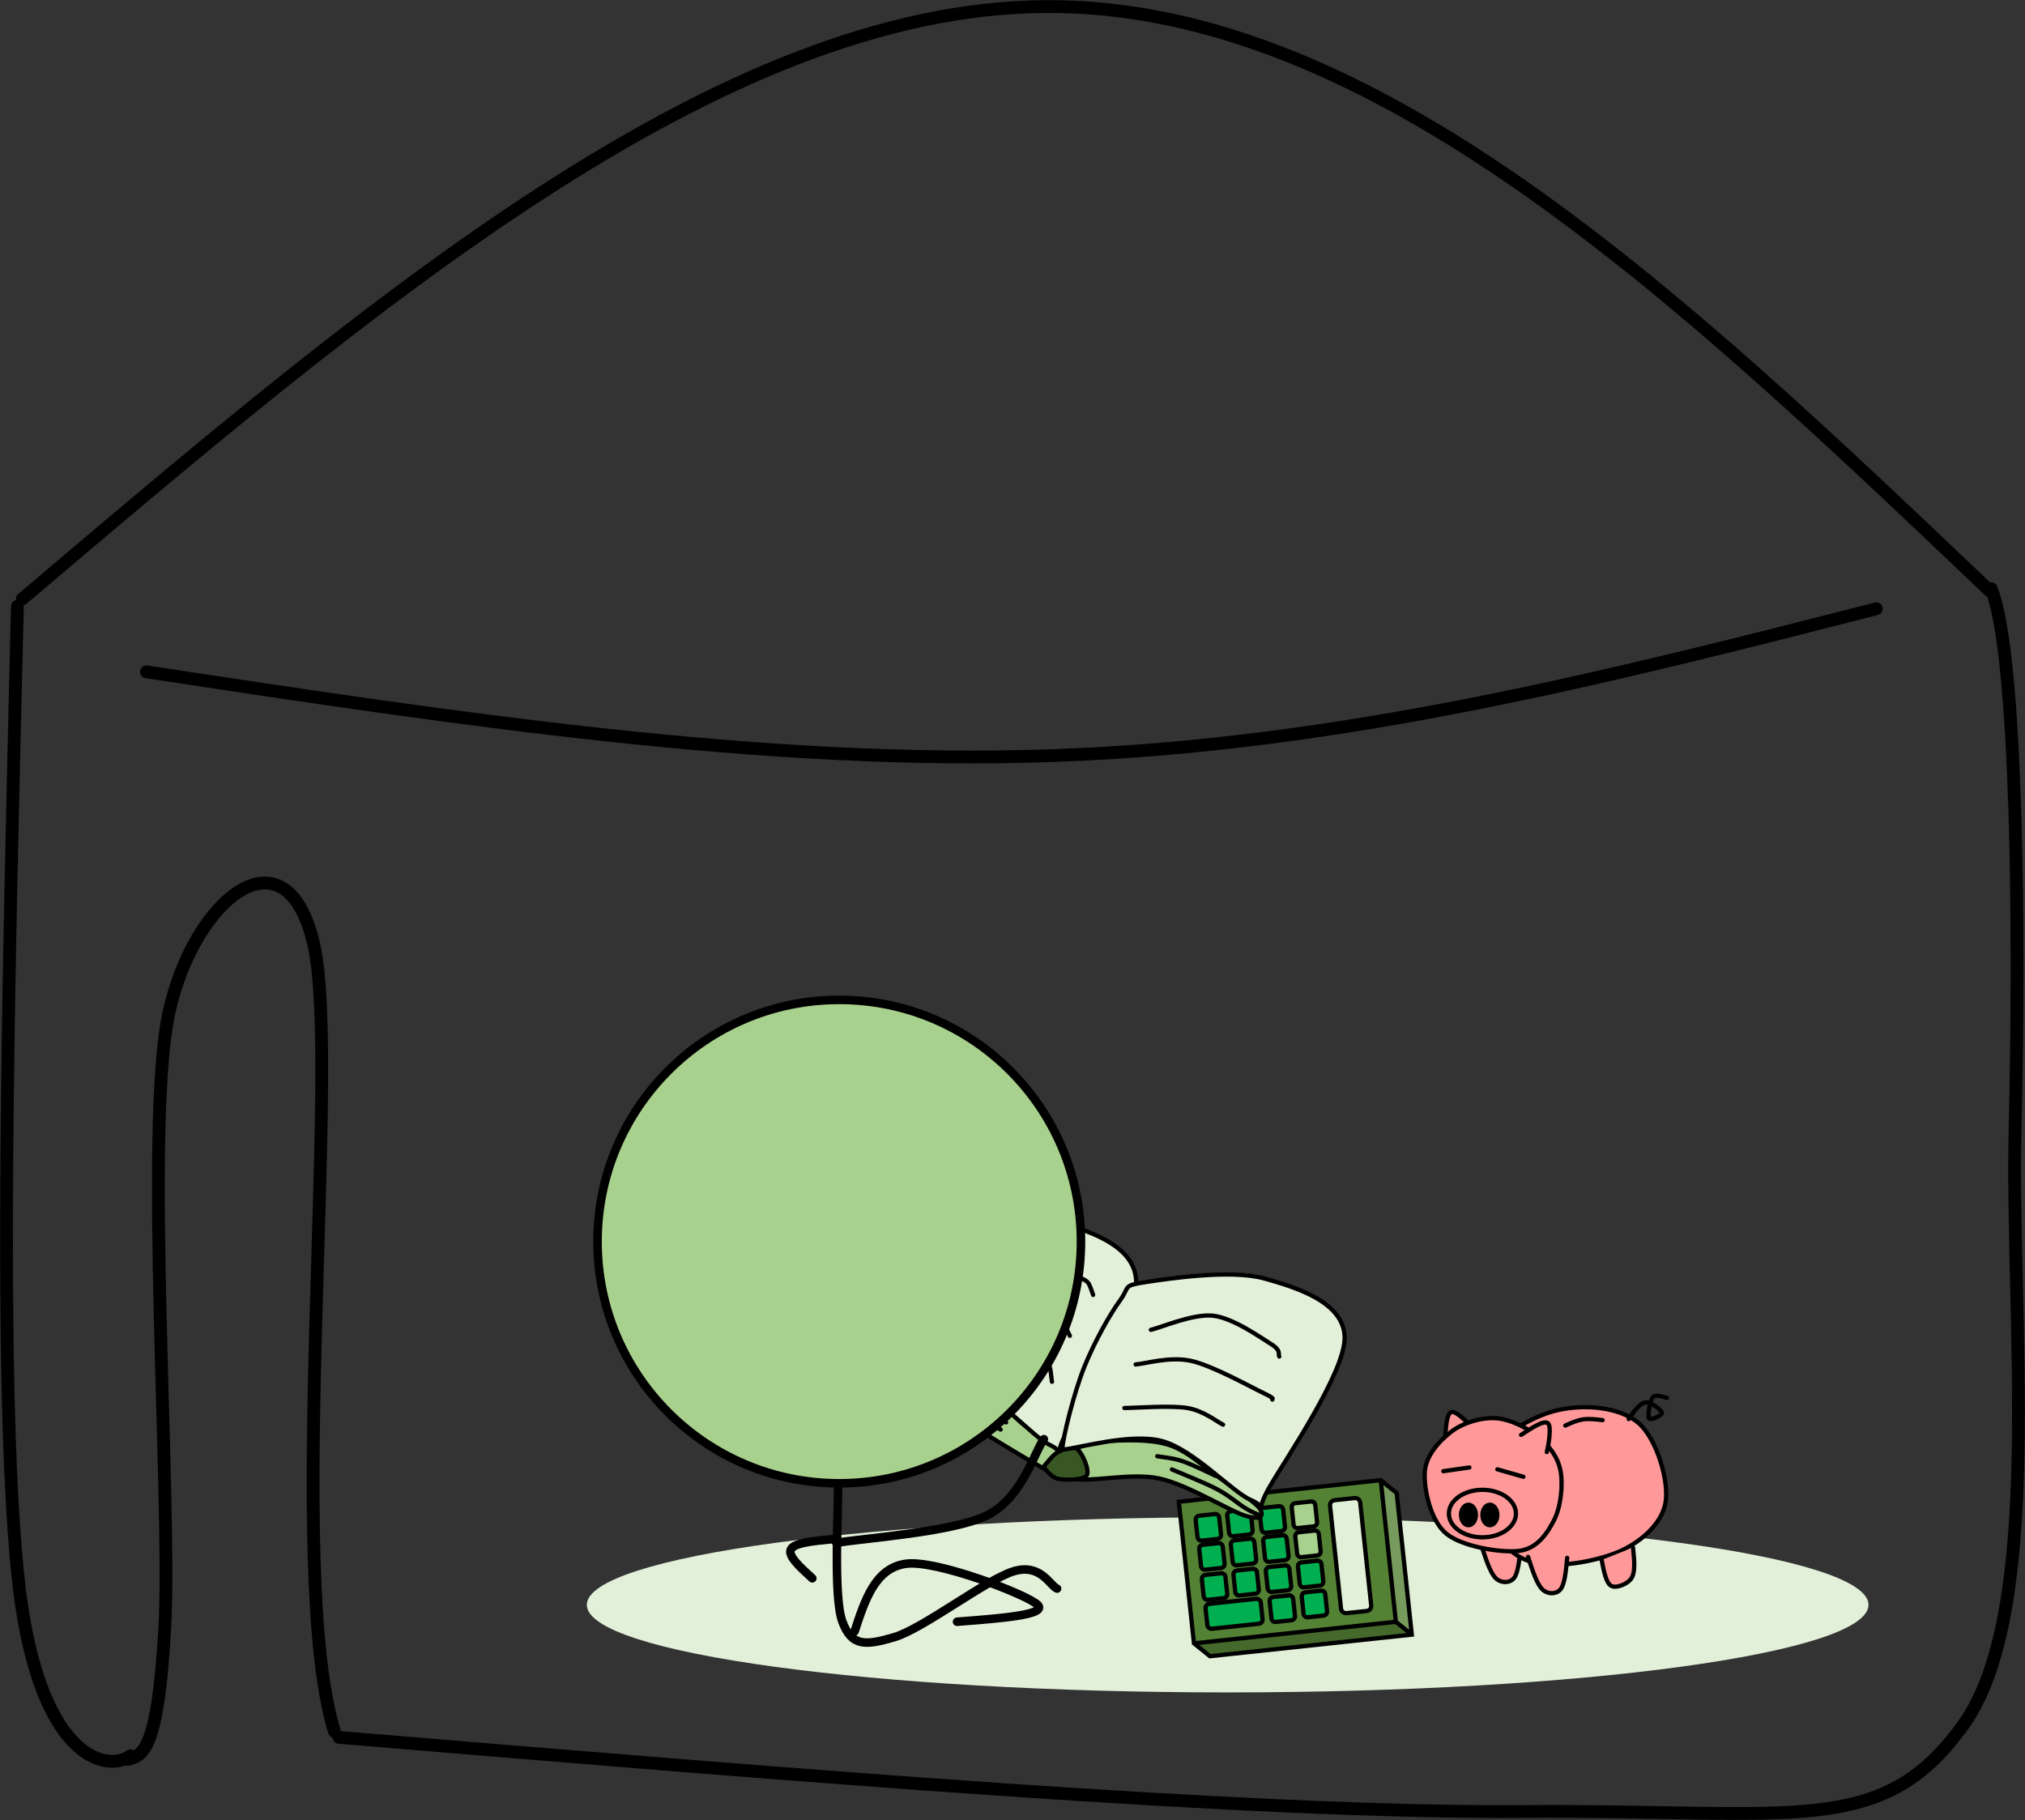 <svg width="2174" height="1954" xmlns="http://www.w3.org/2000/svg" xmlns:xlink="http://www.w3.org/1999/xlink" xml:space="preserve" overflow="hidden"><rect width="100%" height="100%" fill="#333333" stroke="none"/><g transform="translate(-1440 -294)"><path d="M2070 2017C2070 1965.09 2378.03 1923 2758 1923 3137.97 1923 3446 1965.09 3446 2017 3446 2068.91 3137.97 2111 2758 2111 2378.03 2111 2070 2068.91 2070 2017Z" fill="#E2F0D9" fill-rule="evenodd"/><path d="M2922.33 1883.15 2938.57 2035.19 2721.82 2058.34 2705.58 1906.31Z" fill="#548235" fill-rule="evenodd"/><path d="M2938.57 2035.19 2955.68 2048.99 2738.93 2072.15 2721.82 2058.34Z" fill="#44692B" fill-rule="evenodd"/><path d="M2922.33 1883.15 2939.44 1896.96 2955.68 2048.99 2938.57 2035.19Z" fill="#769B5D" fill-rule="evenodd"/><path d="M2922.33 1883.15 2939.44 1896.96 2955.68 2048.99 2738.93 2072.15 2721.82 2058.34 2705.58 1906.31ZM2922.33 1883.15 2938.57 2035.19 2955.68 2048.99M2938.57 2035.19 2721.82 2058.34" stroke="#000000" stroke-width="4.583" stroke-linecap="round" stroke-miterlimit="8" fill="none" fill-rule="evenodd"/><path d="M2894.32 1902.35C2897.31 1902.03 2899.98 1904.19 2900.3 1907.17L2912.1 2017.61C2912.42 2020.59 2910.26 2023.27 2907.28 2023.59L2885.68 2025.89C2882.7 2026.21 2880.02 2024.05 2879.7 2021.07L2867.9 1910.64C2867.58 1907.65 2869.74 1904.98 2872.72 1904.66Z" stroke="#000000" stroke-width="4.583" stroke-linecap="round" stroke-linejoin="round" stroke-miterlimit="10" fill="#E2F0D9" fill-rule="evenodd"/><path d="M2847.39 1906.04C2849.71 1905.79 2851.8 1907.47 2852.05 1909.8L2854 1928.12C2854.25 1930.44 2852.57 1932.53 2850.25 1932.78L2833.41 1934.58C2831.09 1934.82 2829 1933.14 2828.75 1930.82L2826.79 1912.5C2826.55 1910.17 2828.23 1908.09 2830.55 1907.84Z" stroke="#000000" stroke-width="4.583" stroke-linecap="round" stroke-linejoin="round" stroke-miterlimit="10" fill="#A9D18E" fill-rule="evenodd"/><path d="M2851.21 1937.26C2853.54 1937.01 2855.62 1938.69 2855.87 1941.02L2857.83 1959.34C2858.08 1961.66 2856.39 1963.75 2854.07 1964L2837.24 1965.79C2834.91 1966.04 2832.82 1964.36 2832.58 1962.04L2830.62 1943.72C2830.37 1941.39 2832.05 1939.31 2834.38 1939.06Z" stroke="#000000" stroke-width="4.583" stroke-linecap="round" stroke-linejoin="round" stroke-miterlimit="10" fill="#A9D18E" fill-rule="evenodd"/><path d="M2854.04 1969.63C2856.36 1969.38 2858.45 1971.06 2858.7 1973.39L2860.65 1991.71C2860.9 1994.03 2859.22 1996.12 2856.9 1996.37L2840.06 1998.16C2837.74 1998.41 2835.65 1996.73 2835.4 1994.4L2833.44 1976.08C2833.2 1973.76 2834.88 1971.67 2837.2 1971.43Z" stroke="#000000" stroke-width="4.583" stroke-linecap="round" stroke-linejoin="round" stroke-miterlimit="10" fill="#00B050" fill-rule="evenodd"/><path d="M2858.11 2001.8C2860.43 2001.55 2862.52 2003.23 2862.77 2005.56L2864.72 2023.88C2864.97 2026.2 2863.29 2028.29 2860.97 2028.53L2844.13 2030.33C2841.81 2030.58 2839.72 2028.9 2839.47 2026.57L2837.51 2008.25C2837.27 2005.93 2838.95 2003.84 2841.27 2003.6Z" stroke="#000000" stroke-width="4.583" stroke-linecap="round" stroke-linejoin="round" stroke-miterlimit="10" fill="#00B050" fill-rule="evenodd"/><path d="M2812.93 1911.05C2815.25 1910.8 2817.34 1912.48 2817.59 1914.81L2819.54 1933.13C2819.79 1935.45 2818.11 1937.54 2815.78 1937.79L2798.95 1939.58C2796.62 1939.83 2794.54 1938.15 2794.29 1935.83L2792.33 1917.51C2792.08 1915.18 2793.77 1913.1 2796.09 1912.85Z" stroke="#000000" stroke-width="4.583" stroke-linecap="round" stroke-linejoin="round" stroke-miterlimit="10" fill="#00B050" fill-rule="evenodd"/><path d="M2816.75 1942.27C2819.08 1942.02 2821.16 1943.7 2821.41 1946.03L2823.37 1964.35C2823.62 1966.67 2821.93 1968.76 2819.61 1969.01L2802.77 1970.8C2800.45 1971.05 2798.36 1969.37 2798.11 1967.04L2796.16 1948.72C2795.91 1946.4 2797.59 1944.31 2799.92 1944.07Z" stroke="#000000" stroke-width="4.583" stroke-linecap="round" stroke-linejoin="round" stroke-miterlimit="10" fill="#00B050" fill-rule="evenodd"/><path d="M2819.58 1974.64C2821.9 1974.39 2823.99 1976.07 2824.24 1978.4L2826.19 1996.72C2826.44 1999.04 2824.76 2001.13 2822.43 2001.37L2805.6 2003.17C2803.27 2003.42 2801.19 2001.74 2800.94 1999.41L2798.98 1981.09C2798.73 1978.77 2800.42 1976.68 2802.74 1976.44Z" stroke="#000000" stroke-width="4.583" stroke-linecap="round" stroke-linejoin="round" stroke-miterlimit="10" fill="#00B050" fill-rule="evenodd"/><path d="M2823.65 2006.81C2825.97 2006.56 2828.06 2008.24 2828.31 2010.57L2830.26 2028.89C2830.51 2031.21 2828.83 2033.3 2826.5 2033.54L2809.67 2035.34C2807.34 2035.59 2805.26 2033.91 2805.01 2031.58L2803.05 2013.26C2802.8 2010.94 2804.49 2008.85 2806.81 2008.6Z" stroke="#000000" stroke-width="4.583" stroke-linecap="round" stroke-linejoin="round" stroke-miterlimit="10" fill="#00B050" fill-rule="evenodd"/><path d="M2778.16 1914.76C2780.48 1914.51 2782.57 1916.19 2782.82 1918.52L2784.77 1936.84C2785.02 1939.16 2783.34 1941.25 2781.02 1941.49L2764.18 1943.29C2761.86 1943.54 2759.77 1941.86 2759.52 1939.53L2757.57 1921.21C2757.32 1918.89 2759 1916.8 2761.32 1916.56Z" stroke="#000000" stroke-width="4.583" stroke-linecap="round" stroke-linejoin="round" stroke-miterlimit="10" fill="#00B050" fill-rule="evenodd"/><path d="M2781.98 1945.98C2784.31 1945.73 2786.39 1947.41 2786.64 1949.74L2788.6 1968.06C2788.85 1970.38 2787.17 1972.47 2784.84 1972.71L2768.01 1974.51C2765.68 1974.76 2763.6 1973.08 2763.35 1970.75L2761.39 1952.43C2761.14 1950.11 2762.82 1948.02 2765.15 1947.78Z" stroke="#000000" stroke-width="4.583" stroke-linecap="round" stroke-linejoin="round" stroke-miterlimit="10" fill="#00B050" fill-rule="evenodd"/><path d="M2784.81 1978.35C2787.13 1978.1 2789.22 1979.78 2789.47 1982.11L2791.43 2000.43C2791.67 2002.75 2789.99 2004.84 2787.67 2005.08L2770.83 2006.88C2768.51 2007.13 2766.42 2005.45 2766.17 2003.12L2764.22 1984.8C2763.97 1982.48 2765.65 1980.39 2767.97 1980.15Z" stroke="#000000" stroke-width="4.583" stroke-linecap="round" stroke-linejoin="round" stroke-miterlimit="10" fill="#00B050" fill-rule="evenodd"/><path d="M2788.63 2010.54C2791.09 2010.28 2793.3 2012.06 2793.56 2014.52L2795.47 2032.35C2795.73 2034.81 2793.95 2037.02 2791.49 2037.28L2741.11 2042.66C2738.65 2042.93 2736.44 2041.14 2736.18 2038.68L2734.27 2020.86C2734.01 2018.4 2735.79 2016.19 2738.25 2015.92Z" stroke="#000000" stroke-width="4.583" stroke-linecap="round" stroke-linejoin="round" stroke-miterlimit="10" fill="#00B050" fill-rule="evenodd"/><path d="M2744.24 1919.5C2746.56 1919.25 2748.65 1920.93 2748.9 1923.26L2750.86 1941.58C2751.1 1943.9 2749.42 1945.99 2747.1 1946.24L2730.26 1948.04C2727.94 1948.28 2725.85 1946.6 2725.6 1944.28L2723.65 1925.96C2723.4 1923.63 2725.08 1921.55 2727.4 1921.3Z" stroke="#000000" stroke-width="4.583" stroke-linecap="round" stroke-linejoin="round" stroke-miterlimit="10" fill="#00B050" fill-rule="evenodd"/><path d="M2748.06 1950.72C2750.39 1950.47 2752.47 1952.15 2752.72 1954.48L2754.68 1972.8C2754.93 1975.12 2753.25 1977.21 2750.92 1977.46L2734.09 1979.26C2731.76 1979.5 2729.68 1977.82 2729.43 1975.5L2727.47 1957.18C2727.22 1954.85 2728.91 1952.77 2731.23 1952.52Z" stroke="#000000" stroke-width="4.583" stroke-linecap="round" stroke-linejoin="round" stroke-miterlimit="10" fill="#00B050" fill-rule="evenodd"/><path d="M2750.89 1983.09C2753.21 1982.84 2755.3 1984.52 2755.55 1986.85L2757.51 2005.17C2757.75 2007.49 2756.07 2009.58 2753.75 2009.83L2736.91 2011.62C2734.59 2011.87 2732.5 2010.19 2732.25 2007.87L2730.3 1989.55C2730.05 1987.22 2731.73 1985.14 2734.06 1984.89Z" stroke="#000000" stroke-width="4.583" stroke-linecap="round" stroke-linejoin="round" stroke-miterlimit="10" fill="#00B050" fill-rule="evenodd"/><path d="M2582.48 1852.61C2584.05 1857.4 2574.92 1876.55 2591.95 1881.34 2608.97 1886.13 2653.73 1874.66 2684.62 1881.34 2715.52 1888.02 2759.37 1916.08 2777.3 1921.43 2795.23 1926.77 2797.14 1920.43 2792.18 1913.41 2787.22 1906.4 2763.77 1890.69 2747.54 1879.34 2731.3 1867.98 2714.61 1851.61 2694.77 1845.26 2674.93 1838.91 2646.52 1840.03 2628.48 1841.25 2610.44 1842.48 2594.54 1848.38 2586.54 1852.61 2578.53 1856.84 2581.46 1864.3 2580.45 1866.64" stroke="#000000" stroke-width="4.583" stroke-linecap="round" stroke-linejoin="round" stroke-miterlimit="10" fill="#A9D18E" fill-rule="evenodd"/><path d="M2682.4 1857.45C2686.9 1858.33 2698.94 1859.21 2709.39 1862.72 2719.85 1866.23 2739.2 1875.9 2745.16 1878.53" stroke="#000000" stroke-width="4.583" stroke-linecap="round" stroke-linejoin="round" stroke-miterlimit="10" fill="none" fill-rule="evenodd"/><path d="M2698.14 1871.61C2706.21 1875.15 2733.44 1885.9 2746.52 1892.8 2759.6 1899.7 2769.16 1908.42 2776.63 1913.02 2784.1 1917.61 2788.91 1919.13 2791.36 1920.35" stroke="#000000" stroke-width="4.583" stroke-linecap="round" stroke-linejoin="round" stroke-miterlimit="10" fill="none" fill-rule="evenodd"/><path d="M2479.81 1822.47C2491.77 1829.65 2534.07 1855.9 2551.55 1865.55 2569.04 1875.2 2578.06 1882.26 2584.72 1880.36 2591.37 1878.45 2598.7 1863.3 2591.48 1854.11 2584.26 1844.91 2553.47 1833.46 2541.4 1825.16 2529.33 1816.86 2526.28 1808.78 2519.06 1804.3 2511.84 1799.81 2504.51 1795.55 2498.08 1798.24 2491.65 1800.93 2483.42 1816.75 2479.81 1822.47Z" stroke="#000000" stroke-width="4.583" stroke-linecap="round" stroke-linejoin="round" stroke-miterlimit="10" fill="#A9D18E" fill-rule="evenodd"/><path d="M2485.9 1804.31C2488.26 1804.87 2494.35 1804.88 2500.06 1807.68 2505.77 1810.48 2516.8 1818.86 2520.15 1821.1" stroke="#000000" stroke-width="4.583" stroke-linecap="round" stroke-linejoin="round" stroke-miterlimit="10" fill="none" fill-rule="evenodd"/><path d="M2488.05 1809.81C2490.12 1811.6 2496.11 1817.41 2500.48 1820.57 2504.85 1823.74 2511.99 1827.45 2514.29 1828.82" stroke="#000000" stroke-width="4.583" stroke-linecap="round" stroke-linejoin="round" stroke-miterlimit="10" fill="none" fill-rule="evenodd"/><path d="M2560.18 1868.97C2562.82 1866.28 2569.9 1855.97 2576.04 1852.86 2582.17 1849.74 2591.89 1846.09 2597.01 1850.28 2602.12 1854.47 2610.13 1872.73 2606.72 1877.99 2603.31 1883.25 2584.22 1883.14 2576.55 1881.86 2568.88 1880.57 2563.34 1872.19 2560.18 1868.97Z" stroke="#000000" stroke-width="4.583" stroke-linecap="round" stroke-linejoin="round" stroke-miterlimit="10" fill="#385723" fill-rule="evenodd"/><path d="M2381.17 1791.71C2397.56 1790.12 2448.57 1773.28 2479.48 1782.18 2510.4 1791.08 2548.97 1837.01 2566.65 1845.09 2584.34 1853.17 2570.06 1859.84 2585.59 1830.66 2601.11 1801.48 2660.62 1707.23 2659.79 1670.02 2658.97 1632.8 2613.28 1617.1 2580.65 1607.36 2548.02 1597.61 2487.72 1607.56 2464.03 1611.55 2440.34 1615.55 2448.62 1616.21 2438.5 1631.32 2428.38 1646.42 2413.54 1674.97 2403.3 1702.2 2393.06 1729.44 2381.43 1779.32 2381.17 1791.71Z" stroke="#000000" stroke-width="4.583" stroke-linecap="round" stroke-linejoin="round" stroke-miterlimit="10" fill="#E2F0D9" fill-rule="evenodd"/><path d="M2580.49 1850.39C2598.33 1848.85 2653.84 1832.15 2687.54 1841.14 2721.23 1850.12 2763.37 1896.17 2782.65 1904.3 2801.93 1912.44 2786.41 1919.06 2803.24 1889.93 2820.06 1860.79 2884.6 1766.7 2883.6 1729.48 2882.59 1692.25 2832.78 1676.42 2797.22 1666.58 2761.66 1656.75 2696.02 1666.53 2670.22 1670.45 2644.43 1674.38 2653.45 1675.06 2642.47 1690.14 2631.49 1705.22 2615.42 1733.73 2604.34 1760.94 2593.27 1788.15 2580.74 1838 2580.49 1850.39Z" stroke="#000000" stroke-width="4.583" stroke-linecap="round" stroke-linejoin="round" stroke-miterlimit="10" fill="#E2F0D9" fill-rule="evenodd"/><path d="M2675.54 1721.73C2686.71 1719.21 2721.11 1704.1 2742.58 1706.61 2764.04 1709.13 2792.54 1729.53 2804.34 1736.84 2816.14 1744.14 2811.88 1748.17 2813.38 1750.44" stroke="#000000" stroke-width="4.583" stroke-linecap="round" stroke-linejoin="round" stroke-miterlimit="10" fill="none" fill-rule="evenodd"/><path d="M2659.2 1758.89C2669.16 1758.26 2696.03 1749.94 2718.98 1755.11 2741.93 1760.27 2782.41 1782.94 2796.92 1789.86 2811.42 1796.79 2804.48 1795.53 2806 1796.66" stroke="#000000" stroke-width="4.583" stroke-linecap="round" stroke-linejoin="round" stroke-miterlimit="10" fill="none" fill-rule="evenodd"/><path d="M2647.11 1805.66C2658.38 1805.66 2697.08 1802.67 2714.74 1805.66 2732.4 1808.64 2746.68 1820.57 2753.06 1823.55" stroke="#000000" stroke-width="4.583" stroke-linecap="round" stroke-linejoin="round" stroke-miterlimit="10" fill="none" fill-rule="evenodd"/><path d="M2613.56 1684.27C2612.65 1682.09 2610.57 1674.32 2608.1 1671.17 2605.63 1668.02 2600.3 1666.32 2598.74 1665.35" stroke="#000000" stroke-width="4.583" stroke-linecap="round" stroke-linejoin="round" stroke-miterlimit="10" fill="none" fill-rule="evenodd"/><path d="M2588.58 1728.14C2586.81 1725.06 2582.39 1713.11 2577.97 1709.66 2573.55 1706.21 2564.71 1707.81 2562.06 1707.44" stroke="#000000" stroke-width="4.583" stroke-linecap="round" stroke-linejoin="round" stroke-miterlimit="10" fill="none" fill-rule="evenodd"/><path d="M2569.37 1777.49C2568.77 1774.23 2568.17 1762.85 2565.77 1757.97 2563.37 1753.09 2556.78 1749.83 2554.98 1748.21" stroke="#000000" stroke-width="4.583" stroke-linecap="round" stroke-linejoin="round" stroke-miterlimit="10" fill="none" fill-rule="evenodd"/><path d="M2337.78 1950.51C2364.82 1945.55 2462.92 1939.3 2500.06 1920.73 2537.2 1902.16 2550.55 1852.71 2560.65 1839.11" stroke="#000000" stroke-width="9.167" stroke-linecap="round" stroke-linejoin="round" stroke-miterlimit="10" fill="none" fill-rule="evenodd"/><path d="M2339.65 1887.86C2340.43 1912.37 2334.22 2007.61 2344.31 2034.91 2354.4 2062.22 2369.53 2060.66 2400.2 2051.67 2430.86 2042.67 2499.17 1989.62 2528.27 1980.93 2557.38 1972.24 2567.09 1996.44 2574.85 1999.55" stroke="#000000" stroke-width="9.167" stroke-linecap="round" stroke-linejoin="round" stroke-miterlimit="10" fill="none" fill-rule="evenodd"/><path d="M2357.5 2045.5C2368.58 2011.54 2379.67 1977.58 2412.48 1972.89 2445.29 1968.2 2545.2 2006.97 2554.37 2017.35 2563.53 2027.72 2515.5 2031.42 2467.46 2035.13" stroke="#000000" stroke-width="9.167" stroke-linecap="round" stroke-linejoin="round" stroke-miterlimit="10" fill="none" fill-rule="evenodd"/><path d="M2081.5 1627C2081.5 1483.68 2197.68 1367.5 2341 1367.5 2484.32 1367.5 2600.5 1483.68 2600.5 1627 2600.5 1770.32 2484.32 1886.5 2341 1886.5 2197.68 1886.5 2081.5 1770.32 2081.5 1627Z" stroke="#000000" stroke-width="9.167" stroke-linecap="round" stroke-linejoin="round" stroke-miterlimit="10" fill="#A9D18E" fill-rule="evenodd"/><path d="M3030.5 1953.5C3035.18 1967.97 3039.86 1982.44 3045.68 1988.23 3051.5 1994.01 3060.95 1993.84 3065.42 1988.23 3069.89 1982.62 3071.19 1968.59 3072.5 1954.57" stroke="#000000" stroke-width="4.583" stroke-linecap="round" stroke-linejoin="round" stroke-miterlimit="10" fill="#FF9999" fill-rule="evenodd"/><path d="M2991.42 1840.54C2992.19 1826.21 2992.96 1811.87 2998.16 1809.98 3003.36 1808.1 3018.99 1824.67 3022.62 1829.23" stroke="#000000" stroke-width="4.583" stroke-linecap="round" stroke-linejoin="round" stroke-miterlimit="10" fill="#FF9999" fill-rule="evenodd"/><path d="M3009.84 1867.94C3044.28 1842.08 3078.73 1816.22 3110.22 1808.48 3141.71 1800.75 3179.14 1805.03 3198.78 1821.52 3218.42 1838.02 3232.2 1884.1 3228.05 1907.44 3223.9 1930.79 3199.65 1951.73 3173.89 1961.6 3148.13 1971.47 3100.41 1980.63 3073.48 1966.66 3046.55 1952.69 3029.43 1915.23 3012.31 1877.77" stroke="#000000" stroke-width="4.583" stroke-linecap="round" stroke-linejoin="round" stroke-miterlimit="10" fill="#FF9999" fill-rule="evenodd"/><path d="M3080.5 1965.5C3085.18 1979.97 3089.86 1994.44 3095.68 2000.23 3101.5 2006.01 3110.95 2005.84 3115.42 2000.23 3119.89 1994.62 3121.19 1980.59 3122.5 1966.57" stroke="#000000" stroke-width="4.583" stroke-linecap="round" stroke-linejoin="round" stroke-miterlimit="10" fill="#FF9999" fill-rule="evenodd"/><path d="M3159.5 1968.84C3161.88 1981.1 3164.26 1993.37 3169.66 1996.53 3175.06 1999.7 3187.98 1994.65 3191.9 1987.81 3195.82 1980.98 3194.49 1968.24 3193.17 1955.5" stroke="#000000" stroke-width="4.583" stroke-linecap="round" stroke-linejoin="round" stroke-miterlimit="10" fill="#FF9999" fill-rule="evenodd"/><path d="M3188.5 1817.5C3194.36 1809.18 3200.22 1800.85 3206.18 1799.71 3212.13 1798.56 3223.54 1807.8 3224.23 1810.63 3224.92 1813.46 3211.95 1819.45 3210.32 1816.69 3208.69 1813.93 3211.26 1797.69 3214.45 1794.05 3217.65 1790.41 3226.62 1794.25 3229.5 1794.86" stroke="#000000" stroke-width="4.583" stroke-linecap="round" stroke-linejoin="round" stroke-miterlimit="10" fill="none" fill-rule="evenodd"/><path d="M3045.14 1816.57C3029.59 1815.79 3010.31 1821.63 2997.71 1831.39 2985.12 1841.16 2970.4 1856.94 2969.57 1875.14 2968.73 1893.34 2975.8 1926.61 2992.7 1940.59 3009.6 1954.57 3051.7 1961.44 3070.97 1959.03 3090.25 1956.62 3100.99 1940.47 3108.38 1926.12 3115.77 1911.78 3118.21 1887.98 3115.32 1872.97 3112.42 1857.97 3102.66 1845.37 3091.02 1836.09 3079.39 1826.81 3060.69 1817.35 3045.14 1816.57Z" stroke="#000000" stroke-width="4.583" stroke-linecap="round" stroke-linejoin="round" stroke-miterlimit="10" fill="#FF9999" fill-rule="evenodd"/><path d="M2995.5 1919C2995.5 1904.92 3011.62 1893.5 3031.5 1893.5 3051.38 1893.5 3067.5 1904.92 3067.5 1919 3067.5 1933.08 3051.38 1944.5 3031.5 1944.5 3011.62 1944.5 2995.5 1933.08 2995.5 1919Z" stroke="#000000" stroke-width="4.583" stroke-linecap="round" stroke-linejoin="round" stroke-miterlimit="10" fill="#FF9999" fill-rule="evenodd"/><path d="M3008.5 1920.5C3008.5 1914.42 3012.08 1909.5 3016.5 1909.5 3020.92 1909.5 3024.5 1914.42 3024.5 1920.5 3024.5 1926.58 3020.92 1931.5 3016.5 1931.5 3012.08 1931.5 3008.5 1926.58 3008.5 1920.5Z" stroke="#000000" stroke-width="4.583" stroke-linecap="round" stroke-linejoin="round" stroke-miterlimit="10" fill-rule="evenodd"/><path d="M3031.5 1920.5C3031.5 1914.42 3035.08 1909.5 3039.5 1909.5 3043.92 1909.5 3047.5 1914.42 3047.5 1920.5 3047.5 1926.58 3043.92 1931.5 3039.5 1931.5 3035.08 1931.5 3031.5 1926.58 3031.5 1920.5Z" stroke="#000000" stroke-width="4.583" stroke-linecap="round" stroke-linejoin="round" stroke-miterlimit="10" fill-rule="evenodd"/><path d="M3073.03 1834.52C3085.04 1826.65 3097.05 1818.77 3101.65 1821.85 3106.25 1824.92 3102.15 1847.33 3100.63 1852.96" stroke="#000000" stroke-width="4.583" stroke-linecap="round" stroke-linejoin="round" stroke-miterlimit="10" fill="#FF9999" fill-rule="evenodd"/><path d="M2989.5 1873.5 3017.5 1869.5" stroke="#000000" stroke-width="4.583" stroke-linecap="round" stroke-linejoin="round" stroke-miterlimit="10" fill="none" fill-rule="evenodd"/><path d="M3047.5 1871.5 3075.5 1879.5" stroke="#000000" stroke-width="4.583" stroke-linecap="round" stroke-linejoin="round" stroke-miterlimit="10" fill="none" fill-rule="evenodd"/><path d="M3120.5 1824.5C3126.68 1821.7 3132.86 1818.89 3139.53 1817.92 3146.2 1816.96 3153.35 1817.83 3160.5 1818.7" stroke="#000000" stroke-width="4.583" stroke-linecap="round" stroke-linejoin="round" stroke-miterlimit="10" fill="none" fill-rule="evenodd"/><path d="M2333.5 1946.5C2313.08 1948.44 2292.66 1950.39 2289.09 1957.39 2285.52 1964.39 2298.79 1976.44 2312.06 1988.5" stroke="#000000" stroke-width="9.167" stroke-linecap="round" stroke-linejoin="round" stroke-miterlimit="10" fill="none" fill-rule="evenodd"/><path d="M1804 2159.3C2294.9 2200.19 2785.79 2241.08 3076.41 2238.87 3367.02 2236.66 3459.84 2268.33 3547.67 2146.04 3635.49 2023.74 3598.36 1708.41 3603.36 1505.08 3608.36 1301.74 3606.22 995.253 3577.66 926" stroke="#000000" stroke-width="13.75" stroke-linecap="round" stroke-linejoin="round" stroke-miterlimit="10" fill="none" fill-rule="evenodd"/><path d="M3576 928.288C3245.8 613.92 2915.6 299.553 2563.6 301.005 2211.6 302.457 1837.8 619.728 1464 937" stroke="#000000" stroke-width="13.75" stroke-linecap="round" stroke-linejoin="round" stroke-miterlimit="10" fill="none" fill-rule="evenodd"/><path d="M1458.67 945C1448.56 1360.03 1438.45 1775.06 1458.67 1980.73 1478.9 2186.41 1556.7 2196.82 1580 2179.06" stroke="#000000" stroke-width="13.75" stroke-linecap="round" stroke-linejoin="round" stroke-miterlimit="10" fill="none" fill-rule="evenodd"/><path d="M1577 2183C1593.28 2178.69 1609.56 2174.38 1616.96 2040.7 1624.36 1907.03 1594.76 1503.13 1621.4 1380.95 1648.04 1258.78 1747.2 1179 1776.8 1307.65 1806.4 1436.29 1745.72 1980.33 1799 2152.82" stroke="#000000" stroke-width="13.75" stroke-linecap="round" stroke-linejoin="round" stroke-miterlimit="10" fill="none" fill-rule="evenodd"/><path d="M1597.27 1015.32C1930.41 1065.87 2263.55 1116.42 2573.08 1105.13 2882.61 1093.84 3168.52 1020.71 3454.44 947.582" stroke="#000000" stroke-width="13.75" stroke-linecap="round" stroke-linejoin="round" stroke-miterlimit="10" fill="none" fill-rule="evenodd"/></g></svg>